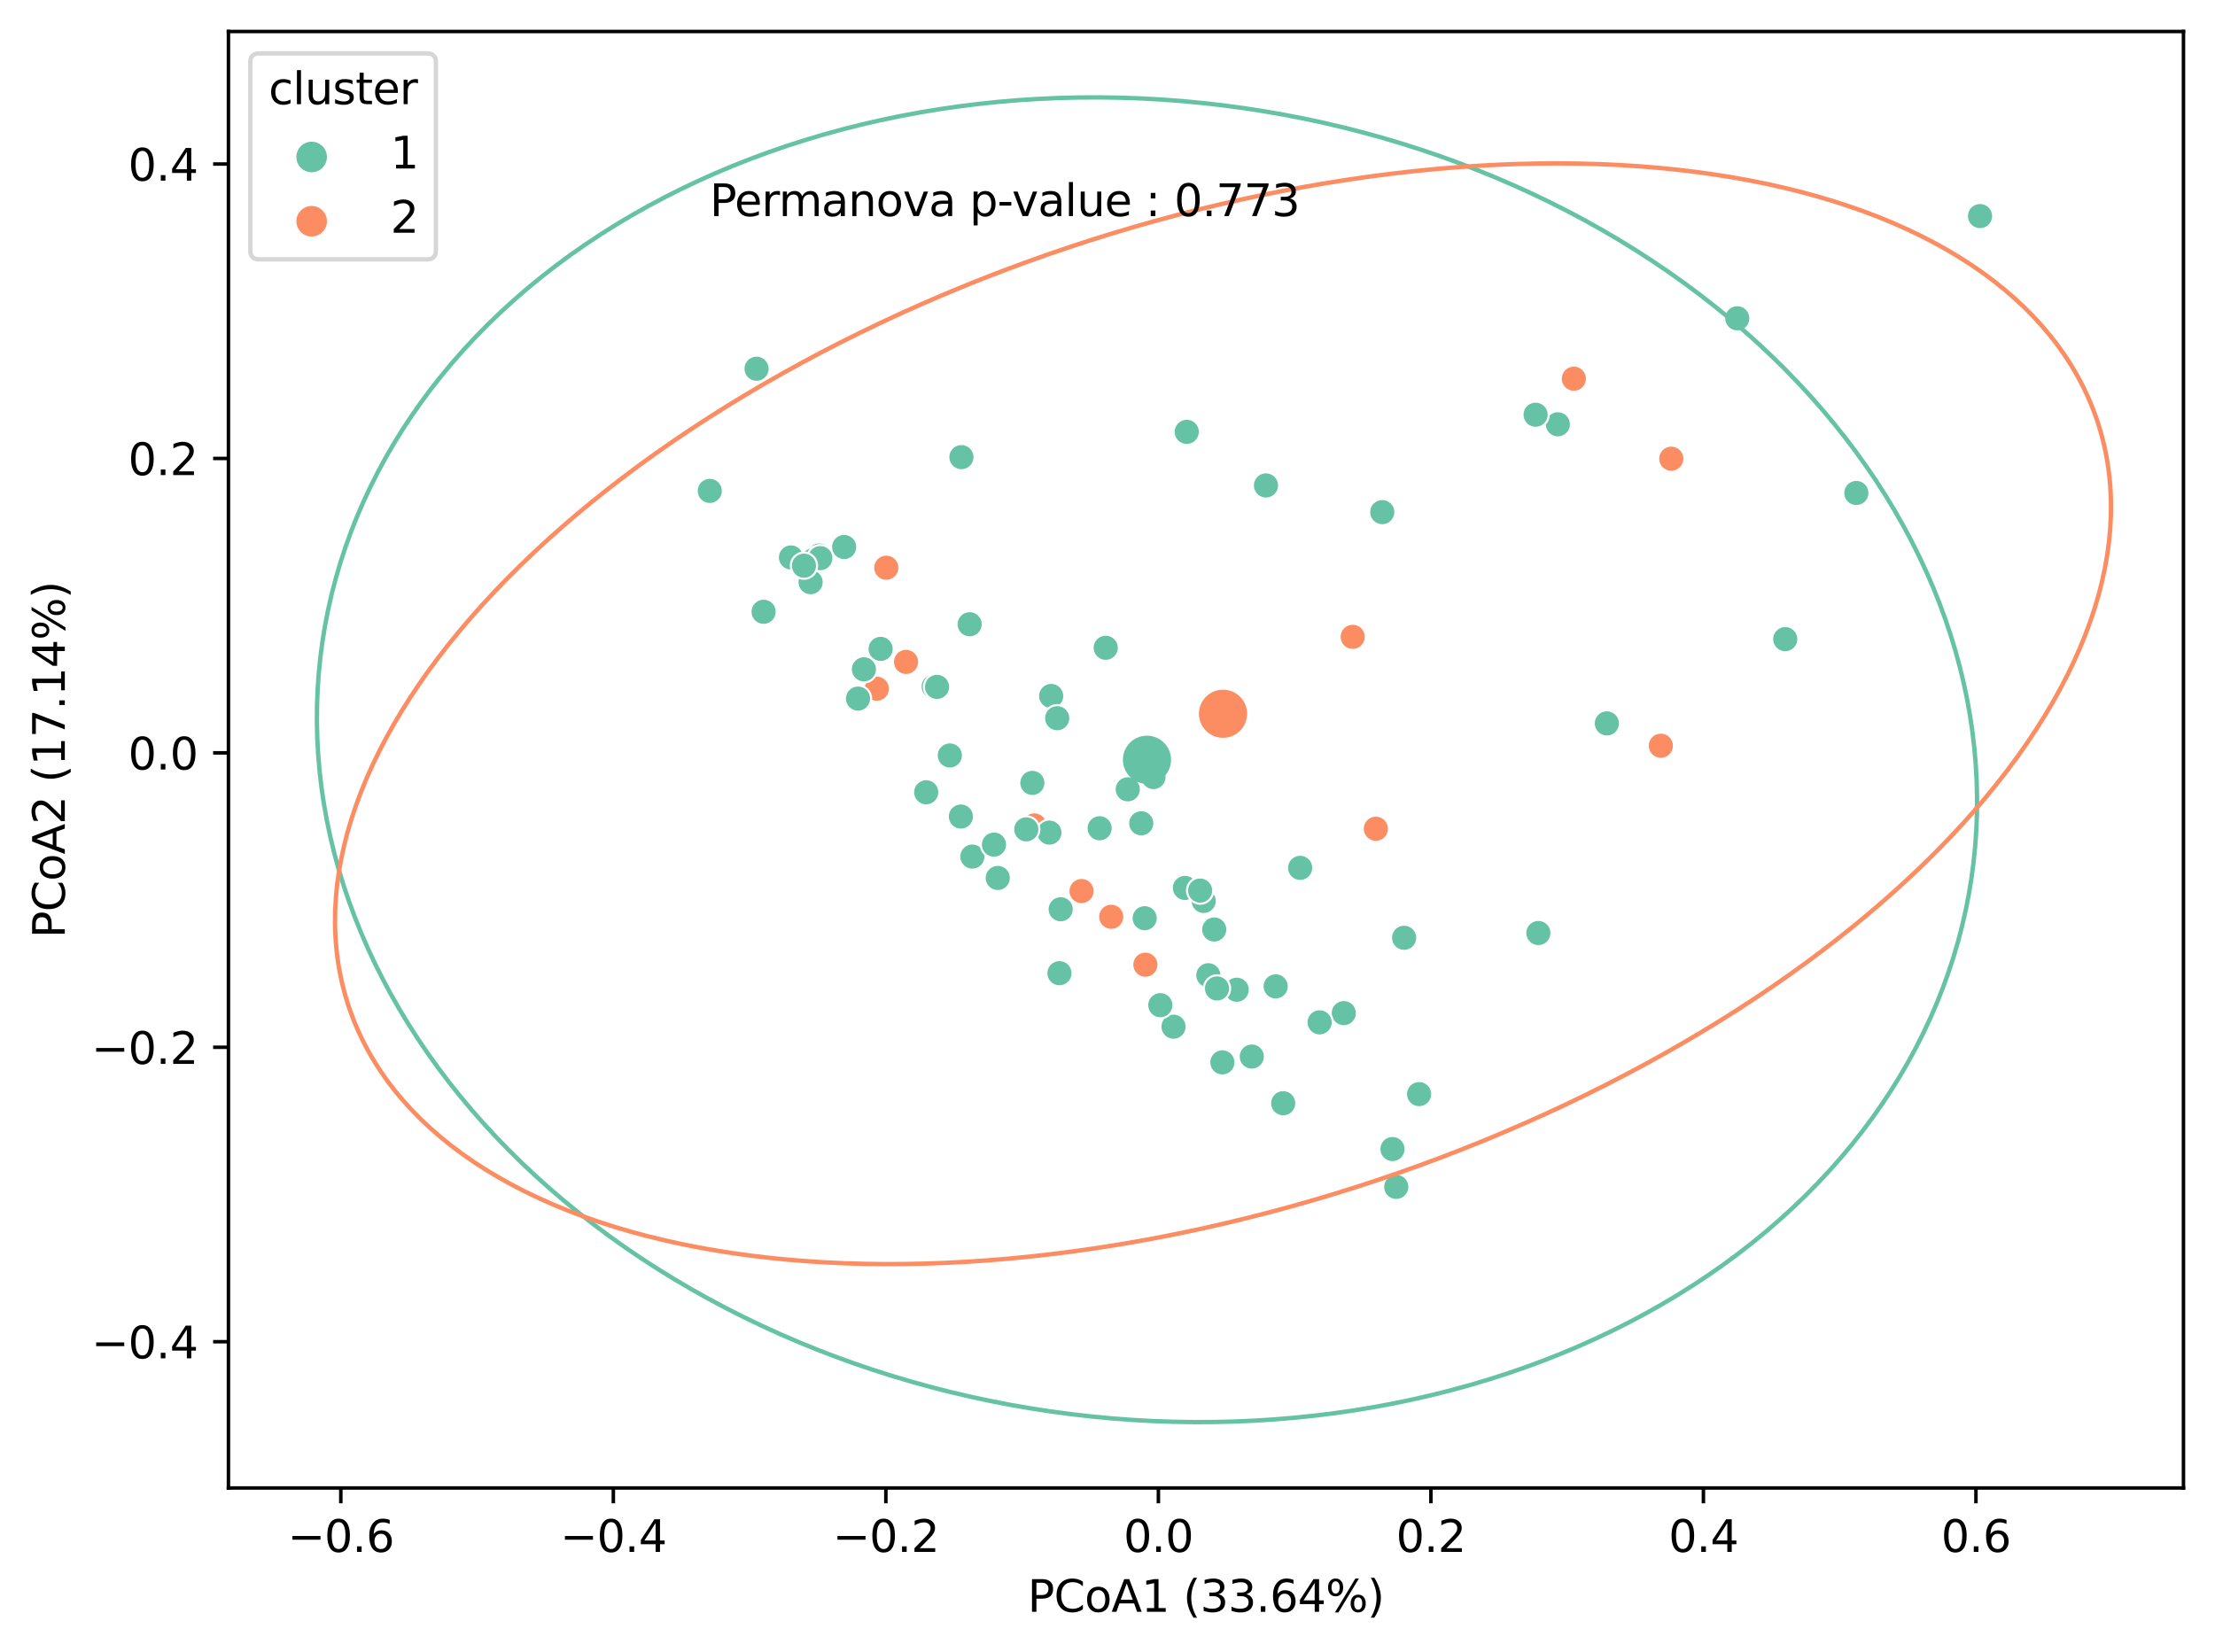 <?xml version="1.0" encoding="utf-8" standalone="no"?>
<!DOCTYPE svg PUBLIC "-//W3C//DTD SVG 1.1//EN"
  "http://www.w3.org/Graphics/SVG/1.1/DTD/svg11.dtd">
<svg xmlns:xlink="http://www.w3.org/1999/xlink" width="505.761pt" height="377.396pt" viewBox="0 0 505.761 377.396" xmlns="http://www.w3.org/2000/svg" version="1.1">
 <defs>
  <style type="text/css">*{stroke-linejoin: round; stroke-linecap: butt}</style>
 </defs>
 <g id="figure_1">
  <g id="patch_1">
   <path d="M 0 377.396 
L 505.761 377.396 
L 505.761 0 
L 0 0 
z
" style="fill: #ffffff"/>
  </g>
  <g id="axes_1">
   <g id="patch_2">
    <path d="M 52.161 339.84 
L 498.561 339.84 
L 498.561 7.2 
L 52.161 7.2 
z
" style="fill: #ffffff"/>
   </g>
   <g id="PathCollection_1">
    <defs>
     <path id="C0_0_71a002d1fa" d="M 0 3 
C 0.796 3 1.559 2.684 2.121 2.121 
C 2.684 1.559 3 0.796 3 -0 
C 3 -0.796 2.684 -1.559 2.121 -2.121 
C 1.559 -2.684 0.796 -3 0 -3 
C -0.796 -3 -1.559 -2.684 -2.121 -2.121 
C -2.684 -1.559 -3 -0.796 -3 0 
C -3 0.796 -2.684 1.559 -2.121 2.121 
C -1.559 2.684 -0.796 3 0 3 
z
"/>
    </defs>
    <g clip-path="url(#pffa22e76a6)">
     <use xlink:href="#C0_0_71a002d1fa" x="423.869" y="112.588" style="fill: #66c2a5; stroke: #ffffff; stroke-width: 0.48"/>
    </g>
    <g clip-path="url(#pffa22e76a6)">
     <use xlink:href="#C0_0_71a002d1fa" x="251.083" y="189.164" style="fill: #66c2a5; stroke: #ffffff; stroke-width: 0.48"/>
    </g>
    <g clip-path="url(#pffa22e76a6)">
     <use xlink:href="#C0_0_71a002d1fa" x="314.158" y="189.278" style="fill: #fc8d62; stroke: #ffffff; stroke-width: 0.48"/>
    </g>
    <g clip-path="url(#pffa22e76a6)">
     <use xlink:href="#C0_0_71a002d1fa" x="246.953" y="203.504" style="fill: #fc8d62; stroke: #ffffff; stroke-width: 0.48"/>
    </g>
    <g clip-path="url(#pffa22e76a6)">
     <use xlink:href="#C0_0_71a002d1fa" x="222.023" y="195.63" style="fill: #66c2a5; stroke: #ffffff; stroke-width: 0.48"/>
    </g>
    <g clip-path="url(#pffa22e76a6)">
     <use xlink:href="#C0_0_71a002d1fa" x="201.078" y="148.198" style="fill: #66c2a5; stroke: #ffffff; stroke-width: 0.48"/>
    </g>
    <g clip-path="url(#pffa22e76a6)">
     <use xlink:href="#C0_0_71a002d1fa" x="396.681" y="72.696" style="fill: #66c2a5; stroke: #ffffff; stroke-width: 0.48"/>
    </g>
    <g clip-path="url(#pffa22e76a6)">
     <use xlink:href="#C0_0_71a002d1fa" x="320.608" y="214.183" style="fill: #66c2a5; stroke: #ffffff; stroke-width: 0.48"/>
    </g>
    <g clip-path="url(#pffa22e76a6)">
     <use xlink:href="#C0_0_71a002d1fa" x="227.825" y="200.516" style="fill: #66c2a5; stroke: #ffffff; stroke-width: 0.48"/>
    </g>
    <g clip-path="url(#pffa22e76a6)">
     <use xlink:href="#C0_0_71a002d1fa" x="240.017" y="158.953" style="fill: #66c2a5; stroke: #ffffff; stroke-width: 0.48"/>
    </g>
    <g clip-path="url(#pffa22e76a6)">
     <use xlink:href="#C0_0_71a002d1fa" x="359.364" y="86.489" style="fill: #fc8d62; stroke: #ffffff; stroke-width: 0.48"/>
    </g>
    <g clip-path="url(#pffa22e76a6)">
     <use xlink:href="#C0_0_71a002d1fa" x="355.711" y="96.906" style="fill: #66c2a5; stroke: #ffffff; stroke-width: 0.48"/>
    </g>
    <g clip-path="url(#pffa22e76a6)">
     <use xlink:href="#C0_0_71a002d1fa" x="282.386" y="226.042" style="fill: #66c2a5; stroke: #ffffff; stroke-width: 0.48"/>
    </g>
    <g clip-path="url(#pffa22e76a6)">
     <use xlink:href="#C0_0_71a002d1fa" x="226.959" y="192.901" style="fill: #66c2a5; stroke: #ffffff; stroke-width: 0.48"/>
    </g>
    <g clip-path="url(#pffa22e76a6)">
     <use xlink:href="#C0_0_71a002d1fa" x="236.179" y="188.518" style="fill: #fc8d62; stroke: #ffffff; stroke-width: 0.48"/>
    </g>
    <g clip-path="url(#pffa22e76a6)">
     <use xlink:href="#C0_0_71a002d1fa" x="293" y="251.965" style="fill: #66c2a5; stroke: #ffffff; stroke-width: 0.48"/>
    </g>
    <g clip-path="url(#pffa22e76a6)">
     <use xlink:href="#C0_0_71a002d1fa" x="253.731" y="209.384" style="fill: #fc8d62; stroke: #ffffff; stroke-width: 0.48"/>
    </g>
    <g clip-path="url(#pffa22e76a6)">
     <use xlink:href="#C0_0_71a002d1fa" x="315.619" y="116.962" style="fill: #66c2a5; stroke: #ffffff; stroke-width: 0.48"/>
    </g>
    <g clip-path="url(#pffa22e76a6)">
     <use xlink:href="#C0_0_71a002d1fa" x="180.607" y="127.315" style="fill: #66c2a5; stroke: #ffffff; stroke-width: 0.48"/>
    </g>
    <g clip-path="url(#pffa22e76a6)">
     <use xlink:href="#C0_0_71a002d1fa" x="270.972" y="98.63" style="fill: #66c2a5; stroke: #ffffff; stroke-width: 0.48"/>
    </g>
    <g clip-path="url(#pffa22e76a6)">
     <use xlink:href="#C0_0_71a002d1fa" x="452.113" y="49.352" style="fill: #66c2a5; stroke: #ffffff; stroke-width: 0.48"/>
    </g>
    <g clip-path="url(#pffa22e76a6)">
     <use xlink:href="#C0_0_71a002d1fa" x="202.374" y="129.664" style="fill: #fc8d62; stroke: #ffffff; stroke-width: 0.48"/>
    </g>
    <g clip-path="url(#pffa22e76a6)">
     <use xlink:href="#C0_0_71a002d1fa" x="267.954" y="234.48" style="fill: #66c2a5; stroke: #ffffff; stroke-width: 0.48"/>
    </g>
    <g clip-path="url(#pffa22e76a6)">
     <use xlink:href="#C0_0_71a002d1fa" x="187.067" y="126.874" style="fill: #66c2a5; stroke: #ffffff; stroke-width: 0.48"/>
    </g>
    <g clip-path="url(#pffa22e76a6)">
     <use xlink:href="#C0_0_71a002d1fa" x="200.205" y="157.295" style="fill: #fc8d62; stroke: #ffffff; stroke-width: 0.48"/>
    </g>
    <g clip-path="url(#pffa22e76a6)">
     <use xlink:href="#C0_0_71a002d1fa" x="289.065" y="110.871" style="fill: #66c2a5; stroke: #ffffff; stroke-width: 0.48"/>
    </g>
    <g clip-path="url(#pffa22e76a6)">
     <use xlink:href="#C0_0_71a002d1fa" x="197.258" y="152.864" style="fill: #66c2a5; stroke: #ffffff; stroke-width: 0.48"/>
    </g>
    <g clip-path="url(#pffa22e76a6)">
     <use xlink:href="#C0_0_71a002d1fa" x="174.358" y="139.722" style="fill: #66c2a5; stroke: #ffffff; stroke-width: 0.48"/>
    </g>
    <g clip-path="url(#pffa22e76a6)">
     <use xlink:href="#C0_0_71a002d1fa" x="308.867" y="145.445" style="fill: #fc8d62; stroke: #ffffff; stroke-width: 0.48"/>
    </g>
    <g clip-path="url(#pffa22e76a6)">
     <use xlink:href="#C0_0_71a002d1fa" x="216.88" y="172.539" style="fill: #66c2a5; stroke: #ffffff; stroke-width: 0.48"/>
    </g>
    <g clip-path="url(#pffa22e76a6)">
     <use xlink:href="#C0_0_71a002d1fa" x="407.632" y="145.968" style="fill: #66c2a5; stroke: #ffffff; stroke-width: 0.48"/>
    </g>
    <g clip-path="url(#pffa22e76a6)">
     <use xlink:href="#C0_0_71a002d1fa" x="350.629" y="94.717" style="fill: #66c2a5; stroke: #ffffff; stroke-width: 0.48"/>
    </g>
    <g clip-path="url(#pffa22e76a6)">
     <use xlink:href="#C0_0_71a002d1fa" x="366.9" y="165.216" style="fill: #66c2a5; stroke: #ffffff; stroke-width: 0.48"/>
    </g>
    <g clip-path="url(#pffa22e76a6)">
     <use xlink:href="#C0_0_71a002d1fa" x="274.84" y="205.764" style="fill: #66c2a5; stroke: #ffffff; stroke-width: 0.48"/>
    </g>
    <g clip-path="url(#pffa22e76a6)">
     <use xlink:href="#C0_0_71a002d1fa" x="277.248" y="212.286" style="fill: #66c2a5; stroke: #ffffff; stroke-width: 0.48"/>
    </g>
    <g clip-path="url(#pffa22e76a6)">
     <use xlink:href="#C0_0_71a002d1fa" x="317.956" y="262.426" style="fill: #66c2a5; stroke: #ffffff; stroke-width: 0.48"/>
    </g>
    <g clip-path="url(#pffa22e76a6)">
     <use xlink:href="#C0_0_71a002d1fa" x="185.77" y="127.91" style="fill: #66c2a5; stroke: #ffffff; stroke-width: 0.48"/>
    </g>
    <g clip-path="url(#pffa22e76a6)">
     <use xlink:href="#C0_0_71a002d1fa" x="192.751" y="124.927" style="fill: #66c2a5; stroke: #ffffff; stroke-width: 0.48"/>
    </g>
    <g clip-path="url(#pffa22e76a6)">
     <use xlink:href="#C0_0_71a002d1fa" x="252.474" y="147.945" style="fill: #66c2a5; stroke: #ffffff; stroke-width: 0.48"/>
    </g>
    <g clip-path="url(#pffa22e76a6)">
     <use xlink:href="#C0_0_71a002d1fa" x="351.262" y="213.089" style="fill: #66c2a5; stroke: #ffffff; stroke-width: 0.48"/>
    </g>
    <g clip-path="url(#pffa22e76a6)">
     <use xlink:href="#C0_0_71a002d1fa" x="219.404" y="186.488" style="fill: #66c2a5; stroke: #ffffff; stroke-width: 0.48"/>
    </g>
    <g clip-path="url(#pffa22e76a6)">
     <use xlink:href="#C0_0_71a002d1fa" x="241.395" y="164.031" style="fill: #66c2a5; stroke: #ffffff; stroke-width: 0.48"/>
    </g>
    <g clip-path="url(#pffa22e76a6)">
     <use xlink:href="#C0_0_71a002d1fa" x="185.087" y="132.963" style="fill: #66c2a5; stroke: #ffffff; stroke-width: 0.48"/>
    </g>
    <g clip-path="url(#pffa22e76a6)">
     <use xlink:href="#C0_0_71a002d1fa" x="242.192" y="207.661" style="fill: #66c2a5; stroke: #ffffff; stroke-width: 0.48"/>
    </g>
    <g clip-path="url(#pffa22e76a6)">
     <use xlink:href="#C0_0_71a002d1fa" x="306.831" y="231.387" style="fill: #66c2a5; stroke: #ffffff; stroke-width: 0.48"/>
    </g>
    <g clip-path="url(#pffa22e76a6)">
     <use xlink:href="#C0_0_71a002d1fa" x="275.906" y="222.729" style="fill: #66c2a5; stroke: #ffffff; stroke-width: 0.48"/>
    </g>
    <g clip-path="url(#pffa22e76a6)">
     <use xlink:href="#C0_0_71a002d1fa" x="219.528" y="104.402" style="fill: #66c2a5; stroke: #ffffff; stroke-width: 0.48"/>
    </g>
    <g clip-path="url(#pffa22e76a6)">
     <use xlink:href="#C0_0_71a002d1fa" x="261.533" y="220.326" style="fill: #fc8d62; stroke: #ffffff; stroke-width: 0.48"/>
    </g>
    <g clip-path="url(#pffa22e76a6)">
     <use xlink:href="#C0_0_71a002d1fa" x="235.721" y="178.808" style="fill: #66c2a5; stroke: #ffffff; stroke-width: 0.48"/>
    </g>
    <g clip-path="url(#pffa22e76a6)">
     <use xlink:href="#C0_0_71a002d1fa" x="260.586" y="188.03" style="fill: #66c2a5; stroke: #ffffff; stroke-width: 0.48"/>
    </g>
    <g clip-path="url(#pffa22e76a6)">
     <use xlink:href="#C0_0_71a002d1fa" x="285.826" y="241.303" style="fill: #66c2a5; stroke: #ffffff; stroke-width: 0.48"/>
    </g>
    <g clip-path="url(#pffa22e76a6)">
     <use xlink:href="#C0_0_71a002d1fa" x="221.406" y="142.571" style="fill: #66c2a5; stroke: #ffffff; stroke-width: 0.48"/>
    </g>
    <g clip-path="url(#pffa22e76a6)">
     <use xlink:href="#C0_0_71a002d1fa" x="257.505" y="180.269" style="fill: #66c2a5; stroke: #ffffff; stroke-width: 0.48"/>
    </g>
    <g clip-path="url(#pffa22e76a6)">
     <use xlink:href="#C0_0_71a002d1fa" x="187.307" y="127.473" style="fill: #66c2a5; stroke: #ffffff; stroke-width: 0.48"/>
    </g>
    <g clip-path="url(#pffa22e76a6)">
     <use xlink:href="#C0_0_71a002d1fa" x="291.281" y="225.277" style="fill: #66c2a5; stroke: #ffffff; stroke-width: 0.48"/>
    </g>
    <g clip-path="url(#pffa22e76a6)">
     <use xlink:href="#C0_0_71a002d1fa" x="381.612" y="104.762" style="fill: #fc8d62; stroke: #ffffff; stroke-width: 0.48"/>
    </g>
    <g clip-path="url(#pffa22e76a6)">
     <use xlink:href="#C0_0_71a002d1fa" x="270.56" y="202.793" style="fill: #66c2a5; stroke: #ffffff; stroke-width: 0.48"/>
    </g>
    <g clip-path="url(#pffa22e76a6)">
     <use xlink:href="#C0_0_71a002d1fa" x="379.231" y="170.313" style="fill: #fc8d62; stroke: #ffffff; stroke-width: 0.48"/>
    </g>
    <g clip-path="url(#pffa22e76a6)">
     <use xlink:href="#C0_0_71a002d1fa" x="172.749" y="84.212" style="fill: #66c2a5; stroke: #ffffff; stroke-width: 0.48"/>
    </g>
    <g clip-path="url(#pffa22e76a6)">
     <use xlink:href="#C0_0_71a002d1fa" x="261.369" y="209.711" style="fill: #66c2a5; stroke: #ffffff; stroke-width: 0.48"/>
    </g>
    <g clip-path="url(#pffa22e76a6)">
     <use xlink:href="#C0_0_71a002d1fa" x="207.142" y="150.831" style="fill: #66c2a5; stroke: #ffffff; stroke-width: 0.48"/>
    </g>
    <g clip-path="url(#pffa22e76a6)">
     <use xlink:href="#C0_0_71a002d1fa" x="183.57" y="129.196" style="fill: #66c2a5; stroke: #ffffff; stroke-width: 0.48"/>
    </g>
    <g clip-path="url(#pffa22e76a6)">
     <use xlink:href="#C0_0_71a002d1fa" x="264.94" y="229.569" style="fill: #66c2a5; stroke: #ffffff; stroke-width: 0.48"/>
    </g>
    <g clip-path="url(#pffa22e76a6)">
     <use xlink:href="#C0_0_71a002d1fa" x="301.317" y="233.492" style="fill: #66c2a5; stroke: #ffffff; stroke-width: 0.48"/>
    </g>
    <g clip-path="url(#pffa22e76a6)">
     <use xlink:href="#C0_0_71a002d1fa" x="239.615" y="190.16" style="fill: #66c2a5; stroke: #ffffff; stroke-width: 0.48"/>
    </g>
    <g clip-path="url(#pffa22e76a6)">
     <use xlink:href="#C0_0_71a002d1fa" x="318.816" y="271.072" style="fill: #66c2a5; stroke: #ffffff; stroke-width: 0.48"/>
    </g>
    <g clip-path="url(#pffa22e76a6)">
     <use xlink:href="#C0_0_71a002d1fa" x="296.868" y="198.211" style="fill: #66c2a5; stroke: #ffffff; stroke-width: 0.48"/>
    </g>
    <g clip-path="url(#pffa22e76a6)">
     <use xlink:href="#C0_0_71a002d1fa" x="274.029" y="203.401" style="fill: #66c2a5; stroke: #ffffff; stroke-width: 0.48"/>
    </g>
    <g clip-path="url(#pffa22e76a6)">
     <use xlink:href="#C0_0_71a002d1fa" x="263.377" y="177.468" style="fill: #66c2a5; stroke: #ffffff; stroke-width: 0.48"/>
    </g>
    <g clip-path="url(#pffa22e76a6)">
     <use xlink:href="#C0_0_71a002d1fa" x="211.482" y="180.952" style="fill: #66c2a5; stroke: #ffffff; stroke-width: 0.48"/>
    </g>
    <g clip-path="url(#pffa22e76a6)">
     <use xlink:href="#C0_0_71a002d1fa" x="277.885" y="225.751" style="fill: #66c2a5; stroke: #ffffff; stroke-width: 0.48"/>
    </g>
    <g clip-path="url(#pffa22e76a6)">
     <use xlink:href="#C0_0_71a002d1fa" x="241.908" y="222.268" style="fill: #66c2a5; stroke: #ffffff; stroke-width: 0.48"/>
    </g>
    <g clip-path="url(#pffa22e76a6)">
     <use xlink:href="#C0_0_71a002d1fa" x="324.029" y="249.881" style="fill: #66c2a5; stroke: #ffffff; stroke-width: 0.48"/>
    </g>
    <g clip-path="url(#pffa22e76a6)">
     <use xlink:href="#C0_0_71a002d1fa" x="234.337" y="189.417" style="fill: #66c2a5; stroke: #ffffff; stroke-width: 0.48"/>
    </g>
    <g clip-path="url(#pffa22e76a6)">
     <use xlink:href="#C0_0_71a002d1fa" x="162.068" y="112.117" style="fill: #66c2a5; stroke: #ffffff; stroke-width: 0.48"/>
    </g>
    <g clip-path="url(#pffa22e76a6)">
     <use xlink:href="#C0_0_71a002d1fa" x="213.195" y="156.803" style="fill: #66c2a5; stroke: #ffffff; stroke-width: 0.48"/>
    </g>
    <g clip-path="url(#pffa22e76a6)">
     <use xlink:href="#C0_0_71a002d1fa" x="279.11" y="242.632" style="fill: #66c2a5; stroke: #ffffff; stroke-width: 0.48"/>
    </g>
    <g clip-path="url(#pffa22e76a6)">
     <use xlink:href="#C0_0_71a002d1fa" x="195.914" y="159.552" style="fill: #66c2a5; stroke: #ffffff; stroke-width: 0.48"/>
    </g>
    <g clip-path="url(#pffa22e76a6)">
     <use xlink:href="#C0_0_71a002d1fa" x="213.954" y="156.88" style="fill: #66c2a5; stroke: #ffffff; stroke-width: 0.48"/>
    </g>
    <g clip-path="url(#pffa22e76a6)">
     <use xlink:href="#C0_0_71a002d1fa" x="206.88" y="151.173" style="fill: #fc8d62; stroke: #ffffff; stroke-width: 0.48"/>
    </g>
   </g>
   <g id="PathCollection_2"/>
   <g id="PathCollection_3"/>
   <g id="patch_3">
    <path d="M 400.109 283.834 
C 434.505 256.382 452.934 218.426 451.337 178.328 
C 449.739 138.229 428.246 99.261 391.591 70.005 
C 354.936 40.749 306.111 23.595 255.871 22.32 
C 205.63 21.045 158.075 35.753 123.679 63.206 
C 89.283 90.658 70.854 128.614 72.452 168.712 
C 74.049 208.811 95.542 247.779 132.198 277.035 
C 168.853 306.291 217.677 323.445 267.918 324.72 
C 318.158 325.995 365.714 311.287 400.109 283.834 
L 400.109 283.834 
z
" clip-path="url(#pffa22e76a6)" style="fill: none; stroke: #66c2a5; stroke-linejoin: miter"/>
   </g>
   <g id="PathCollection_4">
    <defs>
     <path id="ma44c3490c6" d="M 0 5 
C 1.326 5 2.598 4.473 3.536 3.536 
C 4.473 2.598 5 1.326 5 0 
C 5 -1.326 4.473 -2.598 3.536 -3.536 
C 2.598 -4.473 1.326 -5 0 -5 
C -1.326 -5 -2.598 -4.473 -3.536 -3.536 
C -4.473 -2.598 -5 -1.326 -5 0 
C -5 1.326 -4.473 2.598 -3.536 3.536 
C -2.598 4.473 -1.326 5 0 5 
z
" style="stroke: #66c2a5"/>
    </defs>
    <g clip-path="url(#pffa22e76a6)">
     <use xlink:href="#ma44c3490c6" x="261.894" y="173.52" style="fill: #66c2a5; stroke: #66c2a5"/>
    </g>
   </g>
   <g id="patch_4">
    <path d="M 392.549 233.247 
C 437.145 205.601 467.982 171.683 478.27 138.963 
C 488.558 106.244 477.457 77.394 447.412 58.768 
C 417.366 40.141 370.829 33.259 318.051 39.637 
C 265.272 46.015 210.56 65.133 165.965 92.779 
C 121.37 120.425 90.532 154.343 80.244 187.062 
C 69.956 219.782 81.057 248.631 111.103 267.258 
C 141.148 285.884 187.685 292.766 240.464 286.388 
C 293.243 280.01 347.954 260.893 392.549 233.247 
L 392.549 233.247 
z
" clip-path="url(#pffa22e76a6)" style="fill: none; stroke: #fc8d62; stroke-linejoin: miter"/>
   </g>
   <g id="PathCollection_5">
    <defs>
     <path id="mf7bf240cf3" d="M 0 5 
C 1.326 5 2.598 4.473 3.536 3.536 
C 4.473 2.598 5 1.326 5 0 
C 5 -1.326 4.473 -2.598 3.536 -3.536 
C 2.598 -4.473 1.326 -5 0 -5 
C -1.326 -5 -2.598 -4.473 -3.536 -3.536 
C -4.473 -2.598 -5 -1.326 -5 0 
C -5 1.326 -4.473 2.598 -3.536 3.536 
C -2.598 4.473 -1.326 5 0 5 
z
" style="stroke: #fc8d62"/>
    </defs>
    <g clip-path="url(#pffa22e76a6)">
     <use xlink:href="#mf7bf240cf3" x="279.257" y="163.013" style="fill: #fc8d62; stroke: #fc8d62"/>
    </g>
   </g>
   <g id="matplotlib.axis_1">
    <g id="xtick_1">
     <g id="line2d_1">
      <defs>
       <path id="mfa5cb047aa" d="M 0 0 
L 0 3.5 
" style="stroke: #000000; stroke-width: 0.8"/>
      </defs>
      <g>
       <use xlink:href="#mfa5cb047aa" x="77.822" y="339.84" style="stroke: #000000; stroke-width: 0.8"/>
      </g>
     </g>
     <g id="text_1">
      <!-- −0.6 -->
      <g transform="translate(65.68 354.438) scale(0.1 -0.1)">
       <defs>
        <path id="DejaVuSans-2212" d="M 678 2272 
L 4684 2272 
L 4684 1741 
L 678 1741 
L 678 2272 
z
" transform="scale(0.016)"/>
        <path id="DejaVuSans-30" d="M 2034 4250 
Q 1547 4250 1301 3770 
Q 1056 3291 1056 2328 
Q 1056 1369 1301 889 
Q 1547 409 2034 409 
Q 2525 409 2770 889 
Q 3016 1369 3016 2328 
Q 3016 3291 2770 3770 
Q 2525 4250 2034 4250 
z
M 2034 4750 
Q 2819 4750 3233 4129 
Q 3647 3509 3647 2328 
Q 3647 1150 3233 529 
Q 2819 -91 2034 -91 
Q 1250 -91 836 529 
Q 422 1150 422 2328 
Q 422 3509 836 4129 
Q 1250 4750 2034 4750 
z
" transform="scale(0.016)"/>
        <path id="DejaVuSans-2e" d="M 684 794 
L 1344 794 
L 1344 0 
L 684 0 
L 684 794 
z
" transform="scale(0.016)"/>
        <path id="DejaVuSans-36" d="M 2113 2584 
Q 1688 2584 1439 2293 
Q 1191 2003 1191 1497 
Q 1191 994 1439 701 
Q 1688 409 2113 409 
Q 2538 409 2786 701 
Q 3034 994 3034 1497 
Q 3034 2003 2786 2293 
Q 2538 2584 2113 2584 
z
M 3366 4563 
L 3366 3988 
Q 3128 4100 2886 4159 
Q 2644 4219 2406 4219 
Q 1781 4219 1451 3797 
Q 1122 3375 1075 2522 
Q 1259 2794 1537 2939 
Q 1816 3084 2150 3084 
Q 2853 3084 3261 2657 
Q 3669 2231 3669 1497 
Q 3669 778 3244 343 
Q 2819 -91 2113 -91 
Q 1303 -91 875 529 
Q 447 1150 447 2328 
Q 447 3434 972 4092 
Q 1497 4750 2381 4750 
Q 2619 4750 2861 4703 
Q 3103 4656 3366 4563 
z
" transform="scale(0.016)"/>
       </defs>
       <use xlink:href="#DejaVuSans-2212"/>
       <use xlink:href="#DejaVuSans-30" x="83.789"/>
       <use xlink:href="#DejaVuSans-2e" x="147.412"/>
       <use xlink:href="#DejaVuSans-36" x="179.199"/>
      </g>
     </g>
    </g>
    <g id="xtick_2">
     <g id="line2d_2">
      <g>
       <use xlink:href="#mfa5cb047aa" x="140.047" y="339.84" style="stroke: #000000; stroke-width: 0.8"/>
      </g>
     </g>
     <g id="text_2">
      <!-- −0.4 -->
      <g transform="translate(127.906 354.438) scale(0.1 -0.1)">
       <defs>
        <path id="DejaVuSans-34" d="M 2419 4116 
L 825 1625 
L 2419 1625 
L 2419 4116 
z
M 2253 4666 
L 3047 4666 
L 3047 1625 
L 3713 1625 
L 3713 1100 
L 3047 1100 
L 3047 0 
L 2419 0 
L 2419 1100 
L 313 1100 
L 313 1709 
L 2253 4666 
z
" transform="scale(0.016)"/>
       </defs>
       <use xlink:href="#DejaVuSans-2212"/>
       <use xlink:href="#DejaVuSans-30" x="83.789"/>
       <use xlink:href="#DejaVuSans-2e" x="147.412"/>
       <use xlink:href="#DejaVuSans-34" x="179.199"/>
      </g>
     </g>
    </g>
    <g id="xtick_3">
     <g id="line2d_3">
      <g>
       <use xlink:href="#mfa5cb047aa" x="202.273" y="339.84" style="stroke: #000000; stroke-width: 0.8"/>
      </g>
     </g>
     <g id="text_3">
      <!-- −0.2 -->
      <g transform="translate(190.132 354.438) scale(0.1 -0.1)">
       <defs>
        <path id="DejaVuSans-32" d="M 1228 531 
L 3431 531 
L 3431 0 
L 469 0 
L 469 531 
Q 828 903 1448 1529 
Q 2069 2156 2228 2338 
Q 2531 2678 2651 2914 
Q 2772 3150 2772 3378 
Q 2772 3750 2511 3984 
Q 2250 4219 1831 4219 
Q 1534 4219 1204 4116 
Q 875 4013 500 3803 
L 500 4441 
Q 881 4594 1212 4672 
Q 1544 4750 1819 4750 
Q 2544 4750 2975 4387 
Q 3406 4025 3406 3419 
Q 3406 3131 3298 2873 
Q 3191 2616 2906 2266 
Q 2828 2175 2409 1742 
Q 1991 1309 1228 531 
z
" transform="scale(0.016)"/>
       </defs>
       <use xlink:href="#DejaVuSans-2212"/>
       <use xlink:href="#DejaVuSans-30" x="83.789"/>
       <use xlink:href="#DejaVuSans-2e" x="147.412"/>
       <use xlink:href="#DejaVuSans-32" x="179.199"/>
      </g>
     </g>
    </g>
    <g id="xtick_4">
     <g id="line2d_4">
      <g>
       <use xlink:href="#mfa5cb047aa" x="264.499" y="339.84" style="stroke: #000000; stroke-width: 0.8"/>
      </g>
     </g>
     <g id="text_4">
      <!-- 0.0 -->
      <g transform="translate(256.547 354.438) scale(0.1 -0.1)">
       <use xlink:href="#DejaVuSans-30"/>
       <use xlink:href="#DejaVuSans-2e" x="63.623"/>
       <use xlink:href="#DejaVuSans-30" x="95.41"/>
      </g>
     </g>
    </g>
    <g id="xtick_5">
     <g id="line2d_5">
      <g>
       <use xlink:href="#mfa5cb047aa" x="326.724" y="339.84" style="stroke: #000000; stroke-width: 0.8"/>
      </g>
     </g>
     <g id="text_5">
      <!-- 0.2 -->
      <g transform="translate(318.773 354.438) scale(0.1 -0.1)">
       <use xlink:href="#DejaVuSans-30"/>
       <use xlink:href="#DejaVuSans-2e" x="63.623"/>
       <use xlink:href="#DejaVuSans-32" x="95.41"/>
      </g>
     </g>
    </g>
    <g id="xtick_6">
     <g id="line2d_6">
      <g>
       <use xlink:href="#mfa5cb047aa" x="388.95" y="339.84" style="stroke: #000000; stroke-width: 0.8"/>
      </g>
     </g>
     <g id="text_6">
      <!-- 0.4 -->
      <g transform="translate(380.998 354.438) scale(0.1 -0.1)">
       <use xlink:href="#DejaVuSans-30"/>
       <use xlink:href="#DejaVuSans-2e" x="63.623"/>
       <use xlink:href="#DejaVuSans-34" x="95.41"/>
      </g>
     </g>
    </g>
    <g id="xtick_7">
     <g id="line2d_7">
      <g>
       <use xlink:href="#mfa5cb047aa" x="451.176" y="339.84" style="stroke: #000000; stroke-width: 0.8"/>
      </g>
     </g>
     <g id="text_7">
      <!-- 0.6 -->
      <g transform="translate(443.224 354.438) scale(0.1 -0.1)">
       <use xlink:href="#DejaVuSans-30"/>
       <use xlink:href="#DejaVuSans-2e" x="63.623"/>
       <use xlink:href="#DejaVuSans-36" x="95.41"/>
      </g>
     </g>
    </g>
    <g id="text_8">
     <!-- PCoA1 (33.64%) -->
     <g transform="translate(234.638 368.117) scale(0.1 -0.1)">
      <defs>
       <path id="DejaVuSans-50" d="M 1259 4147 
L 1259 2394 
L 2053 2394 
Q 2494 2394 2734 2622 
Q 2975 2850 2975 3272 
Q 2975 3691 2734 3919 
Q 2494 4147 2053 4147 
L 1259 4147 
z
M 628 4666 
L 2053 4666 
Q 2838 4666 3239 4311 
Q 3641 3956 3641 3272 
Q 3641 2581 3239 2228 
Q 2838 1875 2053 1875 
L 1259 1875 
L 1259 0 
L 628 0 
L 628 4666 
z
" transform="scale(0.016)"/>
       <path id="DejaVuSans-43" d="M 4122 4306 
L 4122 3641 
Q 3803 3938 3442 4084 
Q 3081 4231 2675 4231 
Q 1875 4231 1450 3742 
Q 1025 3253 1025 2328 
Q 1025 1406 1450 917 
Q 1875 428 2675 428 
Q 3081 428 3442 575 
Q 3803 722 4122 1019 
L 4122 359 
Q 3791 134 3420 21 
Q 3050 -91 2638 -91 
Q 1578 -91 968 557 
Q 359 1206 359 2328 
Q 359 3453 968 4101 
Q 1578 4750 2638 4750 
Q 3056 4750 3426 4639 
Q 3797 4528 4122 4306 
z
" transform="scale(0.016)"/>
       <path id="DejaVuSans-6f" d="M 1959 3097 
Q 1497 3097 1228 2736 
Q 959 2375 959 1747 
Q 959 1119 1226 758 
Q 1494 397 1959 397 
Q 2419 397 2687 759 
Q 2956 1122 2956 1747 
Q 2956 2369 2687 2733 
Q 2419 3097 1959 3097 
z
M 1959 3584 
Q 2709 3584 3137 3096 
Q 3566 2609 3566 1747 
Q 3566 888 3137 398 
Q 2709 -91 1959 -91 
Q 1206 -91 779 398 
Q 353 888 353 1747 
Q 353 2609 779 3096 
Q 1206 3584 1959 3584 
z
" transform="scale(0.016)"/>
       <path id="DejaVuSans-41" d="M 2188 4044 
L 1331 1722 
L 3047 1722 
L 2188 4044 
z
M 1831 4666 
L 2547 4666 
L 4325 0 
L 3669 0 
L 3244 1197 
L 1141 1197 
L 716 0 
L 50 0 
L 1831 4666 
z
" transform="scale(0.016)"/>
       <path id="DejaVuSans-31" d="M 794 531 
L 1825 531 
L 1825 4091 
L 703 3866 
L 703 4441 
L 1819 4666 
L 2450 4666 
L 2450 531 
L 3481 531 
L 3481 0 
L 794 0 
L 794 531 
z
" transform="scale(0.016)"/>
       <path id="DejaVuSans-20" transform="scale(0.016)"/>
       <path id="DejaVuSans-28" d="M 1984 4856 
Q 1566 4138 1362 3434 
Q 1159 2731 1159 2009 
Q 1159 1288 1364 580 
Q 1569 -128 1984 -844 
L 1484 -844 
Q 1016 -109 783 600 
Q 550 1309 550 2009 
Q 550 2706 781 3412 
Q 1013 4119 1484 4856 
L 1984 4856 
z
" transform="scale(0.016)"/>
       <path id="DejaVuSans-33" d="M 2597 2516 
Q 3050 2419 3304 2112 
Q 3559 1806 3559 1356 
Q 3559 666 3084 287 
Q 2609 -91 1734 -91 
Q 1441 -91 1130 -33 
Q 819 25 488 141 
L 488 750 
Q 750 597 1062 519 
Q 1375 441 1716 441 
Q 2309 441 2620 675 
Q 2931 909 2931 1356 
Q 2931 1769 2642 2001 
Q 2353 2234 1838 2234 
L 1294 2234 
L 1294 2753 
L 1863 2753 
Q 2328 2753 2575 2939 
Q 2822 3125 2822 3475 
Q 2822 3834 2567 4026 
Q 2313 4219 1838 4219 
Q 1578 4219 1281 4162 
Q 984 4106 628 3988 
L 628 4550 
Q 988 4650 1302 4700 
Q 1616 4750 1894 4750 
Q 2613 4750 3031 4423 
Q 3450 4097 3450 3541 
Q 3450 3153 3228 2886 
Q 3006 2619 2597 2516 
z
" transform="scale(0.016)"/>
       <path id="DejaVuSans-25" d="M 4653 2053 
Q 4381 2053 4226 1822 
Q 4072 1591 4072 1178 
Q 4072 772 4226 539 
Q 4381 306 4653 306 
Q 4919 306 5073 539 
Q 5228 772 5228 1178 
Q 5228 1588 5073 1820 
Q 4919 2053 4653 2053 
z
M 4653 2450 
Q 5147 2450 5437 2106 
Q 5728 1763 5728 1178 
Q 5728 594 5436 251 
Q 5144 -91 4653 -91 
Q 4153 -91 3862 251 
Q 3572 594 3572 1178 
Q 3572 1766 3864 2108 
Q 4156 2450 4653 2450 
z
M 1428 4353 
Q 1159 4353 1004 4120 
Q 850 3888 850 3481 
Q 850 3069 1003 2837 
Q 1156 2606 1428 2606 
Q 1700 2606 1854 2837 
Q 2009 3069 2009 3481 
Q 2009 3884 1853 4118 
Q 1697 4353 1428 4353 
z
M 4250 4750 
L 4750 4750 
L 1831 -91 
L 1331 -91 
L 4250 4750 
z
M 1428 4750 
Q 1922 4750 2215 4408 
Q 2509 4066 2509 3481 
Q 2509 2891 2217 2550 
Q 1925 2209 1428 2209 
Q 931 2209 642 2551 
Q 353 2894 353 3481 
Q 353 4063 643 4406 
Q 934 4750 1428 4750 
z
" transform="scale(0.016)"/>
       <path id="DejaVuSans-29" d="M 513 4856 
L 1013 4856 
Q 1481 4119 1714 3412 
Q 1947 2706 1947 2009 
Q 1947 1309 1714 600 
Q 1481 -109 1013 -844 
L 513 -844 
Q 928 -128 1133 580 
Q 1338 1288 1338 2009 
Q 1338 2731 1133 3434 
Q 928 4138 513 4856 
z
" transform="scale(0.016)"/>
      </defs>
      <use xlink:href="#DejaVuSans-50"/>
      <use xlink:href="#DejaVuSans-43" x="60.303"/>
      <use xlink:href="#DejaVuSans-6f" x="130.127"/>
      <use xlink:href="#DejaVuSans-41" x="191.309"/>
      <use xlink:href="#DejaVuSans-31" x="259.717"/>
      <use xlink:href="#DejaVuSans-20" x="323.34"/>
      <use xlink:href="#DejaVuSans-28" x="355.127"/>
      <use xlink:href="#DejaVuSans-33" x="394.141"/>
      <use xlink:href="#DejaVuSans-33" x="457.764"/>
      <use xlink:href="#DejaVuSans-2e" x="521.387"/>
      <use xlink:href="#DejaVuSans-36" x="553.174"/>
      <use xlink:href="#DejaVuSans-34" x="616.797"/>
      <use xlink:href="#DejaVuSans-25" x="680.42"/>
      <use xlink:href="#DejaVuSans-29" x="775.439"/>
     </g>
    </g>
   </g>
   <g id="matplotlib.axis_2">
    <g id="ytick_1">
     <g id="line2d_8">
      <defs>
       <path id="mae15a72156" d="M 0 0 
L -3.5 0 
" style="stroke: #000000; stroke-width: 0.8"/>
      </defs>
      <g>
       <use xlink:href="#mae15a72156" x="52.161" y="306.427" style="stroke: #000000; stroke-width: 0.8"/>
      </g>
     </g>
     <g id="text_9">
      <!-- −0.4 -->
      <g transform="translate(20.878 310.227) scale(0.1 -0.1)">
       <use xlink:href="#DejaVuSans-2212"/>
       <use xlink:href="#DejaVuSans-30" x="83.789"/>
       <use xlink:href="#DejaVuSans-2e" x="147.412"/>
       <use xlink:href="#DejaVuSans-34" x="179.199"/>
      </g>
     </g>
    </g>
    <g id="ytick_2">
     <g id="line2d_9">
      <g>
       <use xlink:href="#mae15a72156" x="52.161" y="239.186" style="stroke: #000000; stroke-width: 0.8"/>
      </g>
     </g>
     <g id="text_10">
      <!-- −0.2 -->
      <g transform="translate(20.878 242.985) scale(0.1 -0.1)">
       <use xlink:href="#DejaVuSans-2212"/>
       <use xlink:href="#DejaVuSans-30" x="83.789"/>
       <use xlink:href="#DejaVuSans-2e" x="147.412"/>
       <use xlink:href="#DejaVuSans-32" x="179.199"/>
      </g>
     </g>
    </g>
    <g id="ytick_3">
     <g id="line2d_10">
      <g>
       <use xlink:href="#mae15a72156" x="52.161" y="171.944" style="stroke: #000000; stroke-width: 0.8"/>
      </g>
     </g>
     <g id="text_11">
      <!-- 0.0 -->
      <g transform="translate(29.258 175.743) scale(0.1 -0.1)">
       <use xlink:href="#DejaVuSans-30"/>
       <use xlink:href="#DejaVuSans-2e" x="63.623"/>
       <use xlink:href="#DejaVuSans-30" x="95.41"/>
      </g>
     </g>
    </g>
    <g id="ytick_4">
     <g id="line2d_11">
      <g>
       <use xlink:href="#mae15a72156" x="52.161" y="104.702" style="stroke: #000000; stroke-width: 0.8"/>
      </g>
     </g>
     <g id="text_12">
      <!-- 0.2 -->
      <g transform="translate(29.258 108.501) scale(0.1 -0.1)">
       <use xlink:href="#DejaVuSans-30"/>
       <use xlink:href="#DejaVuSans-2e" x="63.623"/>
       <use xlink:href="#DejaVuSans-32" x="95.41"/>
      </g>
     </g>
    </g>
    <g id="ytick_5">
     <g id="line2d_12">
      <g>
       <use xlink:href="#mae15a72156" x="52.161" y="37.46" style="stroke: #000000; stroke-width: 0.8"/>
      </g>
     </g>
     <g id="text_13">
      <!-- 0.4 -->
      <g transform="translate(29.258 41.26) scale(0.1 -0.1)">
       <use xlink:href="#DejaVuSans-30"/>
       <use xlink:href="#DejaVuSans-2e" x="63.623"/>
       <use xlink:href="#DejaVuSans-34" x="95.41"/>
      </g>
     </g>
    </g>
    <g id="text_14">
     <!-- PCoA2 (17.14%) -->
     <g transform="translate(14.798 214.243) rotate(-90) scale(0.1 -0.1)">
      <defs>
       <path id="DejaVuSans-37" d="M 525 4666 
L 3525 4666 
L 3525 4397 
L 1831 0 
L 1172 0 
L 2766 4134 
L 525 4134 
L 525 4666 
z
" transform="scale(0.016)"/>
      </defs>
      <use xlink:href="#DejaVuSans-50"/>
      <use xlink:href="#DejaVuSans-43" x="60.303"/>
      <use xlink:href="#DejaVuSans-6f" x="130.127"/>
      <use xlink:href="#DejaVuSans-41" x="191.309"/>
      <use xlink:href="#DejaVuSans-32" x="259.717"/>
      <use xlink:href="#DejaVuSans-20" x="323.34"/>
      <use xlink:href="#DejaVuSans-28" x="355.127"/>
      <use xlink:href="#DejaVuSans-31" x="394.141"/>
      <use xlink:href="#DejaVuSans-37" x="457.764"/>
      <use xlink:href="#DejaVuSans-2e" x="521.387"/>
      <use xlink:href="#DejaVuSans-31" x="553.174"/>
      <use xlink:href="#DejaVuSans-34" x="616.797"/>
      <use xlink:href="#DejaVuSans-25" x="680.42"/>
      <use xlink:href="#DejaVuSans-29" x="775.439"/>
     </g>
    </g>
   </g>
   <g id="patch_5">
    <path d="M 52.161 339.84 
L 52.161 7.2 
" style="fill: none; stroke: #000000; stroke-width: 0.8; stroke-linejoin: miter; stroke-linecap: square"/>
   </g>
   <g id="patch_6">
    <path d="M 498.561 339.84 
L 498.561 7.2 
" style="fill: none; stroke: #000000; stroke-width: 0.8; stroke-linejoin: miter; stroke-linecap: square"/>
   </g>
   <g id="patch_7">
    <path d="M 52.161 339.84 
L 498.561 339.84 
" style="fill: none; stroke: #000000; stroke-width: 0.8; stroke-linejoin: miter; stroke-linecap: square"/>
   </g>
   <g id="patch_8">
    <path d="M 52.161 7.2 
L 498.561 7.2 
" style="fill: none; stroke: #000000; stroke-width: 0.8; stroke-linejoin: miter; stroke-linecap: square"/>
   </g>
   <g id="text_15">
    <!-- Permanova p-value : 0.773 -->
    <g transform="translate(162.068 49.352) scale(0.1 -0.1)">
     <defs>
      <path id="DejaVuSans-65" d="M 3597 1894 
L 3597 1613 
L 953 1613 
Q 991 1019 1311 708 
Q 1631 397 2203 397 
Q 2534 397 2845 478 
Q 3156 559 3463 722 
L 3463 178 
Q 3153 47 2828 -22 
Q 2503 -91 2169 -91 
Q 1331 -91 842 396 
Q 353 884 353 1716 
Q 353 2575 817 3079 
Q 1281 3584 2069 3584 
Q 2775 3584 3186 3129 
Q 3597 2675 3597 1894 
z
M 3022 2063 
Q 3016 2534 2758 2815 
Q 2500 3097 2075 3097 
Q 1594 3097 1305 2825 
Q 1016 2553 972 2059 
L 3022 2063 
z
" transform="scale(0.016)"/>
      <path id="DejaVuSans-72" d="M 2631 2963 
Q 2534 3019 2420 3045 
Q 2306 3072 2169 3072 
Q 1681 3072 1420 2755 
Q 1159 2438 1159 1844 
L 1159 0 
L 581 0 
L 581 3500 
L 1159 3500 
L 1159 2956 
Q 1341 3275 1631 3429 
Q 1922 3584 2338 3584 
Q 2397 3584 2469 3576 
Q 2541 3569 2628 3553 
L 2631 2963 
z
" transform="scale(0.016)"/>
      <path id="DejaVuSans-6d" d="M 3328 2828 
Q 3544 3216 3844 3400 
Q 4144 3584 4550 3584 
Q 5097 3584 5394 3201 
Q 5691 2819 5691 2113 
L 5691 0 
L 5113 0 
L 5113 2094 
Q 5113 2597 4934 2840 
Q 4756 3084 4391 3084 
Q 3944 3084 3684 2787 
Q 3425 2491 3425 1978 
L 3425 0 
L 2847 0 
L 2847 2094 
Q 2847 2600 2669 2842 
Q 2491 3084 2119 3084 
Q 1678 3084 1418 2786 
Q 1159 2488 1159 1978 
L 1159 0 
L 581 0 
L 581 3500 
L 1159 3500 
L 1159 2956 
Q 1356 3278 1631 3431 
Q 1906 3584 2284 3584 
Q 2666 3584 2933 3390 
Q 3200 3197 3328 2828 
z
" transform="scale(0.016)"/>
      <path id="DejaVuSans-61" d="M 2194 1759 
Q 1497 1759 1228 1600 
Q 959 1441 959 1056 
Q 959 750 1161 570 
Q 1363 391 1709 391 
Q 2188 391 2477 730 
Q 2766 1069 2766 1631 
L 2766 1759 
L 2194 1759 
z
M 3341 1997 
L 3341 0 
L 2766 0 
L 2766 531 
Q 2569 213 2275 61 
Q 1981 -91 1556 -91 
Q 1019 -91 701 211 
Q 384 513 384 1019 
Q 384 1609 779 1909 
Q 1175 2209 1959 2209 
L 2766 2209 
L 2766 2266 
Q 2766 2663 2505 2880 
Q 2244 3097 1772 3097 
Q 1472 3097 1187 3025 
Q 903 2953 641 2809 
L 641 3341 
Q 956 3463 1253 3523 
Q 1550 3584 1831 3584 
Q 2591 3584 2966 3190 
Q 3341 2797 3341 1997 
z
" transform="scale(0.016)"/>
      <path id="DejaVuSans-6e" d="M 3513 2113 
L 3513 0 
L 2938 0 
L 2938 2094 
Q 2938 2591 2744 2837 
Q 2550 3084 2163 3084 
Q 1697 3084 1428 2787 
Q 1159 2491 1159 1978 
L 1159 0 
L 581 0 
L 581 3500 
L 1159 3500 
L 1159 2956 
Q 1366 3272 1645 3428 
Q 1925 3584 2291 3584 
Q 2894 3584 3203 3211 
Q 3513 2838 3513 2113 
z
" transform="scale(0.016)"/>
      <path id="DejaVuSans-76" d="M 191 3500 
L 800 3500 
L 1894 563 
L 2988 3500 
L 3597 3500 
L 2284 0 
L 1503 0 
L 191 3500 
z
" transform="scale(0.016)"/>
      <path id="DejaVuSans-70" d="M 1159 525 
L 1159 -1331 
L 581 -1331 
L 581 3500 
L 1159 3500 
L 1159 2969 
Q 1341 3281 1617 3432 
Q 1894 3584 2278 3584 
Q 2916 3584 3314 3078 
Q 3713 2572 3713 1747 
Q 3713 922 3314 415 
Q 2916 -91 2278 -91 
Q 1894 -91 1617 61 
Q 1341 213 1159 525 
z
M 3116 1747 
Q 3116 2381 2855 2742 
Q 2594 3103 2138 3103 
Q 1681 3103 1420 2742 
Q 1159 2381 1159 1747 
Q 1159 1113 1420 752 
Q 1681 391 2138 391 
Q 2594 391 2855 752 
Q 3116 1113 3116 1747 
z
" transform="scale(0.016)"/>
      <path id="DejaVuSans-2d" d="M 313 2009 
L 1997 2009 
L 1997 1497 
L 313 1497 
L 313 2009 
z
" transform="scale(0.016)"/>
      <path id="DejaVuSans-6c" d="M 603 4863 
L 1178 4863 
L 1178 0 
L 603 0 
L 603 4863 
z
" transform="scale(0.016)"/>
      <path id="DejaVuSans-75" d="M 544 1381 
L 544 3500 
L 1119 3500 
L 1119 1403 
Q 1119 906 1312 657 
Q 1506 409 1894 409 
Q 2359 409 2629 706 
Q 2900 1003 2900 1516 
L 2900 3500 
L 3475 3500 
L 3475 0 
L 2900 0 
L 2900 538 
Q 2691 219 2414 64 
Q 2138 -91 1772 -91 
Q 1169 -91 856 284 
Q 544 659 544 1381 
z
M 1991 3584 
L 1991 3584 
z
" transform="scale(0.016)"/>
      <path id="DejaVuSans-3a" d="M 750 794 
L 1409 794 
L 1409 0 
L 750 0 
L 750 794 
z
M 750 3309 
L 1409 3309 
L 1409 2516 
L 750 2516 
L 750 3309 
z
" transform="scale(0.016)"/>
     </defs>
     <use xlink:href="#DejaVuSans-50"/>
     <use xlink:href="#DejaVuSans-65" x="56.678"/>
     <use xlink:href="#DejaVuSans-72" x="118.201"/>
     <use xlink:href="#DejaVuSans-6d" x="157.564"/>
     <use xlink:href="#DejaVuSans-61" x="254.977"/>
     <use xlink:href="#DejaVuSans-6e" x="316.256"/>
     <use xlink:href="#DejaVuSans-6f" x="379.635"/>
     <use xlink:href="#DejaVuSans-76" x="440.816"/>
     <use xlink:href="#DejaVuSans-61" x="499.996"/>
     <use xlink:href="#DejaVuSans-20" x="561.275"/>
     <use xlink:href="#DejaVuSans-70" x="593.062"/>
     <use xlink:href="#DejaVuSans-2d" x="656.539"/>
     <use xlink:href="#DejaVuSans-76" x="689.998"/>
     <use xlink:href="#DejaVuSans-61" x="749.178"/>
     <use xlink:href="#DejaVuSans-6c" x="810.457"/>
     <use xlink:href="#DejaVuSans-75" x="838.24"/>
     <use xlink:href="#DejaVuSans-65" x="901.619"/>
     <use xlink:href="#DejaVuSans-20" x="963.143"/>
     <use xlink:href="#DejaVuSans-3a" x="994.93"/>
     <use xlink:href="#DejaVuSans-20" x="1028.621"/>
     <use xlink:href="#DejaVuSans-30" x="1060.408"/>
     <use xlink:href="#DejaVuSans-2e" x="1124.031"/>
     <use xlink:href="#DejaVuSans-37" x="1155.818"/>
     <use xlink:href="#DejaVuSans-37" x="1219.441"/>
     <use xlink:href="#DejaVuSans-33" x="1283.064"/>
    </g>
   </g>
   <g id="legend_1">
    <g id="patch_9">
     <path d="M 59.161 59.234 
L 97.523 59.234 
Q 99.523 59.234 99.523 57.234 
L 99.523 14.2 
Q 99.523 12.2 97.523 12.2 
L 59.161 12.2 
Q 57.161 12.2 57.161 14.2 
L 57.161 57.234 
Q 57.161 59.234 59.161 59.234 
z
" style="fill: #ffffff; opacity: 0.8; stroke: #cccccc; stroke-linejoin: miter"/>
    </g>
    <g id="text_16">
     <!-- cluster -->
     <g transform="translate(61.338 23.798) scale(0.1 -0.1)">
      <defs>
       <path id="DejaVuSans-63" d="M 3122 3366 
L 3122 2828 
Q 2878 2963 2633 3030 
Q 2388 3097 2138 3097 
Q 1578 3097 1268 2742 
Q 959 2388 959 1747 
Q 959 1106 1268 751 
Q 1578 397 2138 397 
Q 2388 397 2633 464 
Q 2878 531 3122 666 
L 3122 134 
Q 2881 22 2623 -34 
Q 2366 -91 2075 -91 
Q 1284 -91 818 406 
Q 353 903 353 1747 
Q 353 2603 823 3093 
Q 1294 3584 2113 3584 
Q 2378 3584 2631 3529 
Q 2884 3475 3122 3366 
z
" transform="scale(0.016)"/>
       <path id="DejaVuSans-73" d="M 2834 3397 
L 2834 2853 
Q 2591 2978 2328 3040 
Q 2066 3103 1784 3103 
Q 1356 3103 1142 2972 
Q 928 2841 928 2578 
Q 928 2378 1081 2264 
Q 1234 2150 1697 2047 
L 1894 2003 
Q 2506 1872 2764 1633 
Q 3022 1394 3022 966 
Q 3022 478 2636 193 
Q 2250 -91 1575 -91 
Q 1294 -91 989 -36 
Q 684 19 347 128 
L 347 722 
Q 666 556 975 473 
Q 1284 391 1588 391 
Q 1994 391 2212 530 
Q 2431 669 2431 922 
Q 2431 1156 2273 1281 
Q 2116 1406 1581 1522 
L 1381 1569 
Q 847 1681 609 1914 
Q 372 2147 372 2553 
Q 372 3047 722 3315 
Q 1072 3584 1716 3584 
Q 2034 3584 2315 3537 
Q 2597 3491 2834 3397 
z
" transform="scale(0.016)"/>
       <path id="DejaVuSans-74" d="M 1172 4494 
L 1172 3500 
L 2356 3500 
L 2356 3053 
L 1172 3053 
L 1172 1153 
Q 1172 725 1289 603 
Q 1406 481 1766 481 
L 2356 481 
L 2356 0 
L 1766 0 
Q 1100 0 847 248 
Q 594 497 594 1153 
L 594 3053 
L 172 3053 
L 172 3500 
L 594 3500 
L 594 4494 
L 1172 4494 
z
" transform="scale(0.016)"/>
      </defs>
      <use xlink:href="#DejaVuSans-63"/>
      <use xlink:href="#DejaVuSans-6c" x="54.98"/>
      <use xlink:href="#DejaVuSans-75" x="82.764"/>
      <use xlink:href="#DejaVuSans-73" x="146.143"/>
      <use xlink:href="#DejaVuSans-74" x="198.242"/>
      <use xlink:href="#DejaVuSans-65" x="237.451"/>
      <use xlink:href="#DejaVuSans-72" x="298.975"/>
     </g>
    </g>
    <g id="PathCollection_6">
     <defs>
      <path id="mb5d1f35812" d="M 0 3 
C 0.796 3 1.559 2.684 2.121 2.121 
C 2.684 1.559 3 0.796 3 0 
C 3 -0.796 2.684 -1.559 2.121 -2.121 
C 1.559 -2.684 0.796 -3 0 -3 
C -0.796 -3 -1.559 -2.684 -2.121 -2.121 
C -2.684 -1.559 -3 -0.796 -3 0 
C -3 0.796 -2.684 1.559 -2.121 2.121 
C -1.559 2.684 -0.796 3 0 3 
z
" style="stroke: #66c2a5"/>
     </defs>
     <g>
      <use xlink:href="#mb5d1f35812" x="71.161" y="35.852" style="fill: #66c2a5; stroke: #66c2a5"/>
     </g>
    </g>
    <g id="text_17">
     <!-- 1 -->
     <g transform="translate(89.161 38.477) scale(0.1 -0.1)">
      <use xlink:href="#DejaVuSans-31"/>
     </g>
    </g>
    <g id="PathCollection_7">
     <defs>
      <path id="m3a02cbe68e" d="M 0 3 
C 0.796 3 1.559 2.684 2.121 2.121 
C 2.684 1.559 3 0.796 3 0 
C 3 -0.796 2.684 -1.559 2.121 -2.121 
C 1.559 -2.684 0.796 -3 0 -3 
C -0.796 -3 -1.559 -2.684 -2.121 -2.121 
C -2.684 -1.559 -3 -0.796 -3 0 
C -3 0.796 -2.684 1.559 -2.121 2.121 
C -1.559 2.684 -0.796 3 0 3 
z
" style="stroke: #fc8d62"/>
     </defs>
     <g>
      <use xlink:href="#m3a02cbe68e" x="71.161" y="50.53" style="fill: #fc8d62; stroke: #fc8d62"/>
     </g>
    </g>
    <g id="text_18">
     <!-- 2 -->
     <g transform="translate(89.161 53.155) scale(0.1 -0.1)">
      <use xlink:href="#DejaVuSans-32"/>
     </g>
    </g>
   </g>
  </g>
 </g>
 <defs>
  <clipPath id="pffa22e76a6">
   <rect x="52.161" y="7.2" width="446.4" height="332.64"/>
  </clipPath>
 </defs>
</svg>
